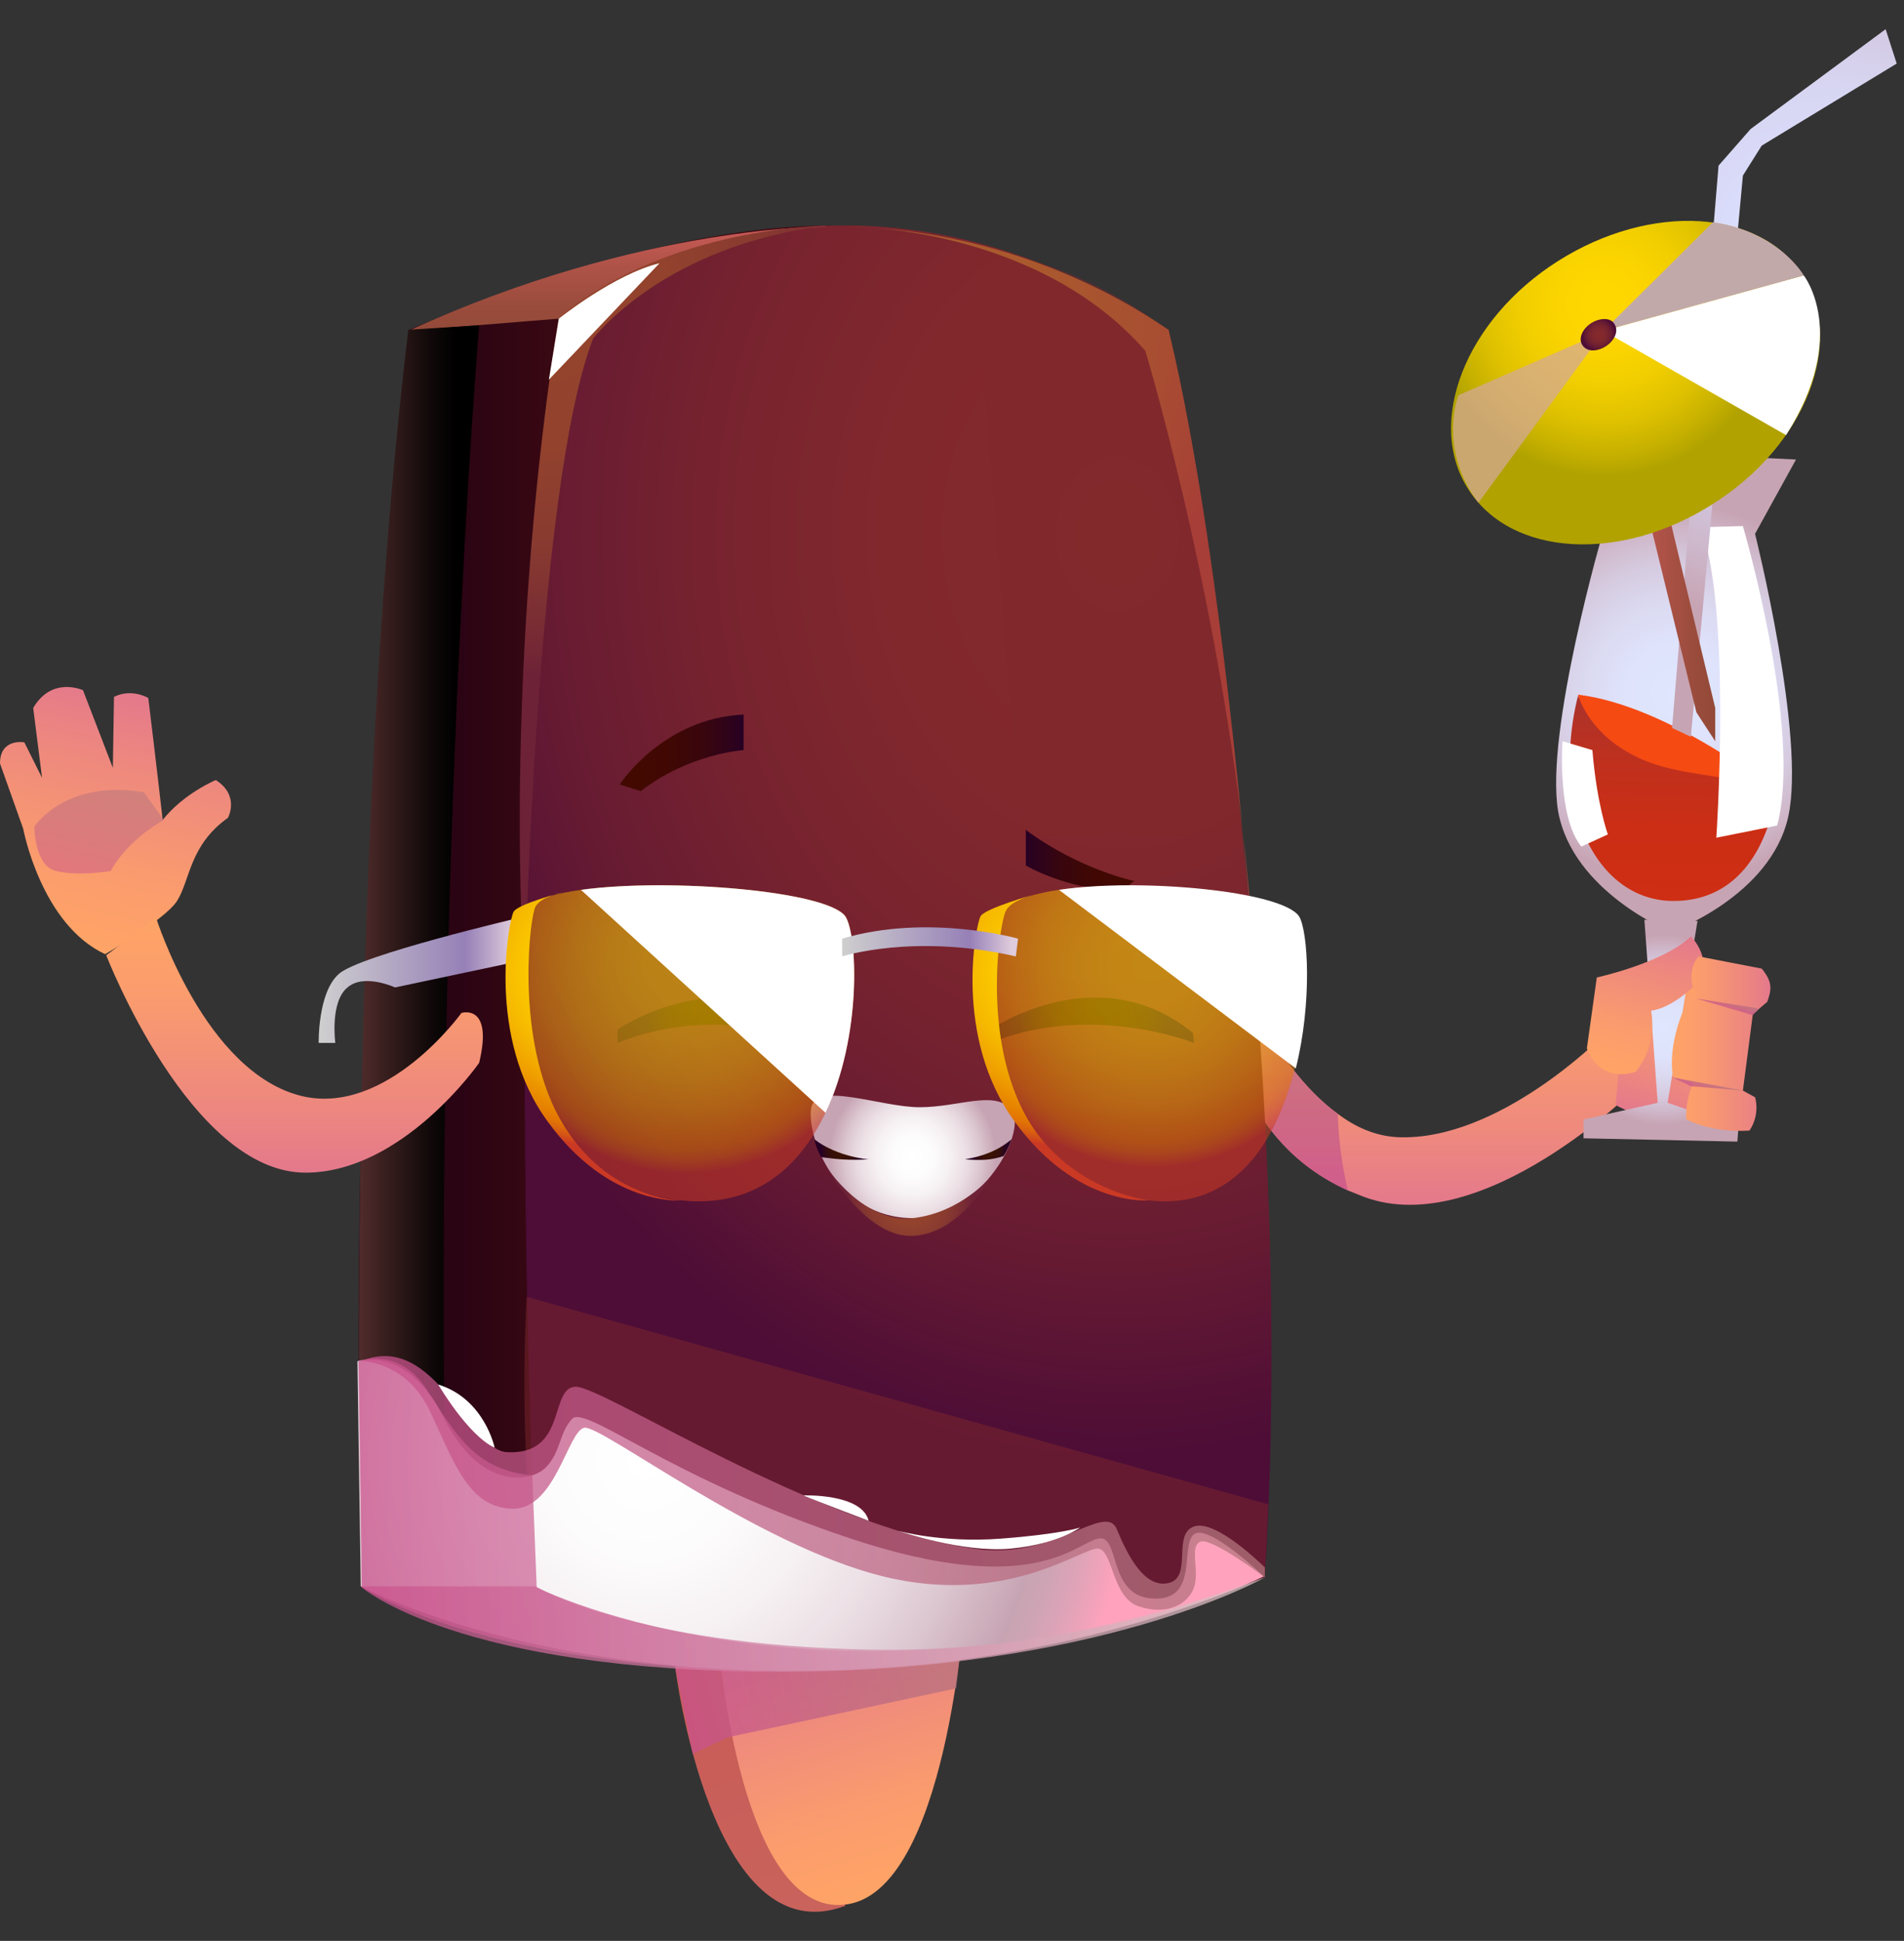 <svg width="261" height="266" viewBox="0 0 261 266" fill="none" xmlns="http://www.w3.org/2000/svg"><rect x="0" y="0" width="261" height="266" fill="#333333" stroke="none"/><g clip-path="url(#a)" fill-rule="evenodd" clip-rule="evenodd"><path d="M224.201 149.161s-20.934 20.824-37.165 14.896l-2.275-.912c-15.169-6.84-16.383-22.344-16.383-22.344v-10.032s5.765 15.2 15.018 21.888c2.427 1.824 5.157 3.04 8.191 3.192 13.804.608 28.063-13.832 28.063-13.832s5.158-.456 4.551 7.144z" fill="url(#b)"/><path opacity=".74" d="M184.761 163.145c-15.169-6.84-16.383-22.344-16.383-22.344v-10.032s5.764 15.2 15.018 21.888c0 .152 0 4.712 1.365 10.488z" fill="url(#c)"/><path d="M235.123 153.113s-6.675 2.128-13.652-1.672l1.516-16.72 11.226-1.368.91 19.76z" fill="url(#d)"/><path d="M73.571 217.409H49.604s-3.034-78.128 6.522-172.217c0 0 31.856-14.288 57.643-14.288L73.571 217.41z" fill="url(#e)"/><path d="M73.57 217.408S68.263 115.264 76.757 43.52c0 0 35.496-29.489 83.431 1.672 0 0 18.354 90.288 13.197 170.848-.152 0-43.991 20.216-99.813 1.368z" fill="url(#f)"/><path d="M173.232 216.04s-63.559 28.12-123.78 1.368h23.967s30.642 8.512 47.024 7.6c29.429-1.368 52.789-8.968 52.789-8.968z" fill="#24000A"/><path d="M92.532 228.352s4.854 39.824 23.361 32.832l-17.142-32.832h-6.219z" fill="url(#g)"/><path d="M98.6 226.224s3.034 36.328 17.141 34.808c14.107-1.368 16.534-41.192 16.534-41.192s-9.253-1.976-33.675 6.384z" fill="url(#h)"/><path d="M55.975 45.343l20.63-1.672s13.197-11.704 37.012-12.616c.152 0-25.484-.456-57.642 14.288z" fill="url(#i)"/><path d="M24.27 123.473c1.82-2.888 1.67-7.6 6.978-11.4 0 0 1.669-3.04-1.668-5.168 0 0-4.4 1.824-7.281 5.472 0 0-.91-8.056-1.973-16.72 0 0-2.275-1.368-4.702-.152l-.152 9.728-4.095-10.64s-4.248-1.976-6.826 2.432l1.213 9.576-2.427-4.864S0 101.129 0 104.625l3.185 8.968s2.427 13.072 11.226 17.176c0 0 8.19-4.712 9.86-7.296z" fill="url(#j)"/><path d="M71.902 135.329s1.517-68.857 9.405-88.92c0 0 9.708-12.92 32.31-15.505 0 0-21.843 0-37.012 12.616 0 .152-7.585 42.56-4.703 91.809z" fill="url(#k)"/><path opacity=".5" d="M133.337 33.792l6.523 80.56h30.49s-4.703-47.424-10.164-69.008c-.151 0-10.466-8.968-26.849-11.552z" fill="#81282D"/><path opacity=".74" d="M94.96 240.361l4.854-2.28 31.248-6.688 1.365-11.552c-11.528 3.04-20.63 3.952-33.675 8.512h-6.22l2.427 12.008z" fill="url(#l)"/><path d="M84.948 107.512s5.916-9.12 16.989-9.576v4.864s-7.433.456-14.107 5.624l-2.882-.912z" fill="url(#m)"/><path d="M155.484 120.736s-7.433-1.52-14.865-6.992v4.864s5.005 3.04 12.893 3.648l1.972-1.52z" fill="url(#n)"/><path d="M76.605 43.672l-1.365 8.36 15.169-15.96c-6.22 1.52-13.804 7.6-13.804 7.6z" fill="#fff"/><path d="M116.803 31.056s25.332 0 40.198 17.024c0 0 12.894 42.56 15.018 85.424 0 0-3.793-55.024-11.832-88.312-.152.152-16.99-13.224-43.384-14.136z" fill="url(#o)"/><path d="M49.452 217.408s-2.276-99.104 6.522-172.216l9.709-.608s-6.675 79.648-4.4 172.368l-11.831.456z" fill="url(#p)"/><path opacity=".5" d="M72.205 177.735l101.634 28.424-.455 10.032s-47.025 21.888-99.813 1.368c0-.152-2.58-18.544-1.366-39.824z" fill="#81282D"/><path opacity=".5" d="M22.45 112.377s-4.853 2.584-7.28 6.992c0 0-4.4.76-7.433 0-3.034-.608-3.034-6.08-3.034-6.08s4.247-6.536 15.017-4.712l2.73 3.8z" fill="url(#q)"/><path d="M48.996 186.553s6.827-2.28 11.832 7.752c5.006 10.032 11.984 8.816 13.956 6.84 2.124-2.128 1.82-4.712 3.64-6.688 1.821-1.976 13.501 8.208 38.227 16.416s30.642.76 33.827 0c3.186-.76 1.214 7.904 7.585 8.208 6.371.304 3.641-7.296 5.613-8.816 1.972-1.52 9.556 5.776 9.556 5.776s-25.332 12.616-63.559 12.92c-38.226.304-60.221-11.552-60.221-11.552l-.456-30.856z" fill="url(#r)"/><path opacity=".74" d="M72.964 202.208l.607 15.352s41.26 20.52 99.813-1.368c0 0-22.602 12.92-66.593 12.92-43.99 0-57.188-11.552-57.188-11.552l-.455-31.008s5.461-2.128 9.405 3.952c3.944 6.08 6.523 10.944 14.411 11.704z" fill="url(#s)"/><path opacity=".74" d="M49.452 186.552s6.22-.152 9.556 6.992c3.338 7.144 5.31 13.072 11.226 13.224 5.916.152 7.584-10.64 9.86-11.096 2.275-.456 23.663 16.112 40.956 20.368 17.293 4.256 27.608-4.256 29.58-3.8 1.972.456 1.821 6.688 5.461 7.904 4.096 1.368 6.826-.456 7.585-2.584.758-2.28-.607-5.472.758-6.232 1.365-.912 8.95 4.864 8.95 4.864v-1.368s-6.674-6.688-9.708-5.624-.152 6.992-3.489 7.752c-3.337.76-5.613-3.8-7.13-7.448-1.668-3.648-8.646 4.408-19.568 2.736-21.844-3.192-50.968-22.344-54.609-22.192-3.64.152-1.062 9.424-9.405 8.968-5.31-.304-9.86-16.72-20.023-12.464z" fill="url(#t)"/><path d="M123.174 209.808s8.798 3.04 15.321 2.432c6.522-.608 9.556-2.888 9.556-2.888s-2.73.912-10.922 1.52c-8.039.608-13.955-1.064-13.955-1.064zm-13.045-4.863s8.039-.304 8.949 3.496c.152 0-6.826-2.584-8.949-3.496z" fill="#fff"/><path opacity=".74" d="M49.452 217.408h23.967s13.349 8.056 45.659 8.664c32.311.608 54.154-10.032 54.154-10.032s-25.181 12.464-60.98 12.92c-45.507.608-62.8-11.552-62.8-11.552z" fill="url(#u)"/><path d="M60.07 189.744s4.096 6.992 7.736 8.664c0 0-1.365-6.688-7.736-8.664z" fill="#fff"/><path d="M163.676 142.929s-14.108-5.624-27.912 0v-1.824s14.715-10.184 27.76.456l.152 1.368z" fill="url(#v)"/><path d="M112.555 142.929s-14.107-5.624-27.91 0v-1.824s14.713-10.184 27.759.456l.151 1.368z" fill="url(#w)"/><path d="M138.495 151.896c2.73 2.736-3.944 15.048-13.349 15.048-10.618 0-14.562-11.248-13.956-15.048.607-3.8 9.557-.152 14.866-.152 5.309 0 10.012-2.28 12.439.152z" fill="url(#x)"/><path d="M138.646 156.151c-1.82 1.52-3.792 2.28-6.371 2.736 2.124.152 3.489.152 5.31-.456.455-.76.758-1.368 1.061-2.28z" fill="url(#y)"/><path d="M119.078 158.887s-4.247-.304-7.433-2.736c0 0 .152 1.064.911 2.432 2.275.304 3.792.456 6.522.304z" fill="url(#z)"/><path d="M135.916 161.168s-4.247 7.904-10.77 8.208c-6.523.304-11.832-9.424-11.832-9.424s5.006 7.752 11.832 6.992c6.674-.76 10.77-5.776 10.77-5.776z" fill="url(#A)"/><path d="M63.256 138.823s4.399-1.368 2.427 6.84c0 0-10.467 15.048-23.816 15.048-15.776 0-27.304-29.792-27.304-29.792l6.826-5.168s6.674 21.28 20.023 24.472c11.68 2.736 21.844-11.4 21.844-11.4z" fill="url(#B)"/><path d="M219.801 72.704l-5.157-10.488h15.776l15.776.76-5.613 10.184s6.978 27.816 4.551 38.76c-2.427 10.944-16.079 15.808-16.079 15.808s-13.501-5.472-15.473-16.568c-1.82-10.944 6.219-38.456 6.219-38.456z" fill="url(#C)"/><path d="M227.234 151.137l-1.82-25.08 7.281.152-4.095 24.928 9.708 3.344-.152 1.976-21.085-.456v-2.584l10.163-2.28z" fill="url(#D)"/><path d="M243.466 108.426s-1.366 15.2-14.259 15.048c-10.316-.152-16.687-12.92-12.894-28.12 0 0 2.275 4.255 10.618 7.296a3519.986 3519.986 0 0 1 16.535 5.776z" fill="url(#E)"/><path d="M243.466 108.425s-14.563-11.704-27.153-13.224c0 0 1.213 4.864 7.129 8.056 5.916 3.344 12.439 2.432 20.024 5.168z" fill="#F64A13"/><path d="M238.915 72.097s8.191 27.816 4.702 41.04l-8.343 1.672s2.124-31.16-2.124-42.56l5.765-.152zm-18.507 42.256s-1.516-4.104-2.123-11.552l-4.096-1.216s-.758 10.336 2.579 14.44l3.64-1.672z" fill="#fff"/><path d="M217.526 143.688l1.365-9.728s9.102-1.976 12.894-5.624c0 0 2.731 2.584 1.365 5.928 0 0-3.488 3.8-6.826 4.256 0 0 1.062 4.56-2.123 8.36 0 0-4.703 1.824-6.675-3.192z" fill="url(#F)"/><path d="M241.493 132.744c1.517 1.824 1.366 2.888.759 4.56l-1.972 1.672-1.365 10.488 1.668.912s.759 2.28-.758 4.56c0 0-4.703.456-8.647-1.52 0 0-.303-2.128.911-5.016l-2.731-.76s-1.062-4.104 1.972-10.488l1.365-.304s-1.972-3.192.152-5.776l8.646 1.672z" fill="url(#G)"/><path opacity=".74" d="M240.28 139.128l-7.736-2.28 8.646 1.368-.91.912z" fill="url(#H)"/><path opacity=".74" d="M231.786 148.857l7.129.608-9.708-1.824 2.579 1.216z" fill="url(#I)"/><path opacity=".55" d="M157.457 164.513c11.831 1.368 17.596-8.208 20.023-18.088 2.275-9.12 1.668-18.848.455-20.824-2.124-3.496-21.692-5.168-32.766-3.648-3.185.456-5.612 1.216-6.826 2.28-5.309 4.56-3.489 37.848 19.114 40.28z" fill="url(#J)"/><path opacity=".55" d="M93.442 164.514c10.164 1.064 16.231-4.712 19.72-12.008 5.006-10.488 4.399-24.32 2.731-26.904-2.427-3.496-24.12-5.32-36.255-3.648-3.337.456-5.916 1.216-7.13 2.128-5.612 4.712-3.64 38 20.934 40.432z" fill="url(#K)"/><path d="M71.295 125.754s-22.147 5.168-24.877 7.752c-2.882 2.584-2.73 9.424-2.73 9.424h2.275s-.759-5.624 1.669-7.6c2.275-1.976 6.522 0 6.522 0l15.776-3.344c0 .152.152-4.408 1.365-6.232z" fill="url(#L)"/><path d="M157.456 164.514s-9.86.912-18.354-10.792c-8.495-11.552-5.31-27.056-4.703-28.12.455-1.064 7.433-3.04 7.433-3.04s-3.337.912-3.944 2.28c-.758 1.216-3.337 16.416 2.427 27.512 5.613 10.792 17.141 12.16 17.141 12.16z" fill="url(#M)"/><path d="M93.442 164.514s-9.86.912-18.355-10.792c-8.494-11.552-5.309-27.664-4.702-28.728.455-1.064 6.826-2.736 6.826-2.736s-3.034.608-3.792 1.976c-.759 1.216-2.73 16.872 2.73 27.968 6.22 12.312 17.293 12.312 17.293 12.312z" fill="url(#N)"/><path d="M145.169 121.954l32.462 24.472c2.276-9.12 1.669-18.848.456-20.824-2.276-3.496-21.844-5.32-32.918-3.648zm-65.531 0l33.524 30.552c5.006-10.488 4.399-24.32 2.731-26.904-2.427-3.496-24.12-5.32-36.255-3.648z" fill="#fff"/><path d="M139.557 128.642s-12.287-3.496-24.119 0v2.432s9.86-3.192 23.816 0l.303-2.432z" fill="url(#O)"/><path d="M231.785 100.976l7.13-76.912 2.579-4.104L260 8.712 258.483 4l-18.506 13.68-4.399 5.016-6.371 77.064 2.578 1.216z" fill="url(#P)"/><path d="M225.566 57.2l9.557 39.823v4.56l-2.579-3.952-9.708-39.672 2.73-.76z" fill="url(#Q)"/><path d="M213.583 35.768c-12.743 8.056-18.204 22.192-12.288 31.312 5.916 9.272 20.934 10.032 33.524 1.976 12.742-8.056 18.203-22.192 12.287-31.312-5.764-9.12-20.781-10.032-33.523-1.976z" fill="url(#R)"/><path d="M244.831 59.632l-25.029-14.288 27.456-7.6s6.371 8.056-2.427 21.888z" fill="#fff"/><path d="M234.819 30.447l-15.017 14.896 27.456-7.6s-3.337-5.928-12.439-7.296z" fill="#C2A9A9"/><path opacity=".74" d="M202.661 68.903l17.141-23.408-19.872 8.664s-2.882 7.296 2.731 14.744z" fill="#D4A998"/><path d="M218.133 44.28c-1.213.76-1.82 2.128-1.213 3.04.606.912 1.972.912 3.185.152 1.214-.76 1.82-2.128 1.214-3.04-.455-.912-1.972-.912-3.186-.152z" fill="url(#S)"/></g><defs><linearGradient id="b" x1="196.302" y1="165.107" x2="196.302" y2="130.686" gradientUnits="userSpaceOnUse"><stop offset=".006" stop-color="#E4798B"/><stop offset=".247" stop-color="#ED877F"/><stop offset=".702" stop-color="#FA9C6D"/><stop offset="1" stop-color="#FFA466"/></linearGradient><linearGradient id="c" x1="176.578" y1="163.09" x2="176.578" y2="130.686" gradientUnits="userSpaceOnUse"><stop stop-color="#CA528D"/><stop offset="1" stop-color="#B3757C"/></linearGradient><linearGradient id="d" x1="226.058" y1="153.314" x2="232.405" y2="132.716" gradientUnits="userSpaceOnUse"><stop offset=".006" stop-color="#E4798B"/><stop offset=".247" stop-color="#ED877F"/><stop offset=".702" stop-color="#FA9C6D"/><stop offset="1" stop-color="#FFA466"/></linearGradient><linearGradient id="e" x1="49.066" y1="124.246" x2="82.884" y2="124.246" gradientUnits="userSpaceOnUse"><stop stop-color="#1C0013"/><stop offset=".994" stop-color="#400A13"/></linearGradient><radialGradient id="f" cx="0" cy="0" r="1" gradientUnits="userSpaceOnUse" gradientTransform="matrix(100.971 0 0 126.249 153.267 73.358)"><stop offset=".006" stop-color="#842A2C"/><stop offset=".317" stop-color="#81282D"/><stop offset=".559" stop-color="#77232F"/><stop offset=".778" stop-color="#671B32"/><stop offset=".982" stop-color="#4F0E36"/><stop offset="1" stop-color="#4D0D37"/></radialGradient><linearGradient id="g" x1="109.275" y1="263.19" x2="97.8" y2="226.645" gradientUnits="userSpaceOnUse"><stop stop-color="#C9635C"/><stop offset=".971" stop-color="#C95B57"/><stop offset=".994" stop-color="#C95B57"/></linearGradient><linearGradient id="h" x1="125.339" y1="258.292" x2="113.758" y2="221.409" gradientUnits="userSpaceOnUse"><stop stop-color="#FFA466"/><stop offset=".298" stop-color="#FA9C6D"/><stop offset=".753" stop-color="#ED877F"/><stop offset=".994" stop-color="#E4798B"/></linearGradient><linearGradient id="i" x1="84.874" y1="45.302" x2="84.874" y2="31.015" gradientUnits="userSpaceOnUse"><stop stop-color="#934A38"/><stop offset=".254" stop-color="#9B4C3C"/><stop offset=".642" stop-color="#B05349"/><stop offset=".994" stop-color="#C95B57"/></linearGradient><linearGradient id="j" x1="10.54" y1="129.811" x2="18.955" y2="95.153" gradientUnits="userSpaceOnUse"><stop stop-color="#FFA466"/><stop offset=".298" stop-color="#FA9C6D"/><stop offset=".753" stop-color="#ED877F"/><stop offset=".994" stop-color="#E4798B"/></linearGradient><radialGradient id="k" cx="0" cy="0" r="1" gradientUnits="userSpaceOnUse" gradientTransform="matrix(49.278 0 0 49.378 74.715 43.243)"><stop offset=".006" stop-color="#95452C"/><stop offset=".36" stop-color="#92422D"/><stop offset=".635" stop-color="#883A30"/><stop offset=".883" stop-color="#782B34"/><stop offset="1" stop-color="#6D2237"/></radialGradient><linearGradient id="l" x1="93.494" y1="235.619" x2="133.355" y2="223.153" gradientUnits="userSpaceOnUse"><stop stop-color="#CA528D"/><stop offset="1" stop-color="#B3757C"/></linearGradient><linearGradient id="m" x1="85.004" y1="103.02" x2="101.977" y2="103.02" gradientUnits="userSpaceOnUse"><stop offset=".006" stop-color="#430900"/><stop offset=".375" stop-color="#410803"/><stop offset=".662" stop-color="#39060D"/><stop offset=".921" stop-color="#2C021D"/><stop offset="1" stop-color="#270024"/></linearGradient><linearGradient id="n" x1="155.524" y1="117.96" x2="140.712" y2="117.96" gradientUnits="userSpaceOnUse"><stop offset=".006" stop-color="#430900"/><stop offset=".375" stop-color="#410803"/><stop offset=".662" stop-color="#39060D"/><stop offset=".921" stop-color="#2C021D"/><stop offset="1" stop-color="#270024"/></linearGradient><radialGradient id="o" cx="0" cy="0" r="1" gradientUnits="userSpaceOnUse" gradientTransform="matrix(51.126 0 0 51.23 121.191 43.062)"><stop offset=".006" stop-color="#A95C2C"/><stop offset=".404" stop-color="#A9592D"/><stop offset=".712" stop-color="#A84F31"/><stop offset=".991" stop-color="#A73F37"/><stop offset="1" stop-color="#A73E37"/></radialGradient><linearGradient id="p" x1="49.251" y1="131.068" x2="65.673" y2="131.068" gradientUnits="userSpaceOnUse"><stop stop-color="#512C2C"/><stop offset=".171" stop-color="#3D2121"/><stop offset=".59" stop-color="#110909"/><stop offset=".802"/></linearGradient><linearGradient id="q" x1="11.766" y1="120.384" x2="14.888" y2="107.527" gradientUnits="userSpaceOnUse"><stop stop-color="#CA528D"/><stop offset="1" stop-color="#B3757C"/></linearGradient><radialGradient id="r" cx="0" cy="0" r="1" gradientUnits="userSpaceOnUse" gradientTransform="matrix(66.196 0 0 66.331 88.611 200.242)"><stop offset=".006" stop-color="#fff"/><stop offset=".199" stop-color="#FDFCFC"/><stop offset=".363" stop-color="#F6F1F3"/><stop offset=".517" stop-color="#ECE0E5"/><stop offset=".664" stop-color="#DCC7D0"/><stop offset=".806" stop-color="#C9A7B6"/><stop offset=".818" stop-color="#C7A4B3"/><stop offset=".863" stop-color="#CEA4B4"/><stop offset=".927" stop-color="#E1A3B8"/><stop offset="1" stop-color="#FFA2BD"/></radialGradient><linearGradient id="s" x1="49.066" y1="207.587" x2="173.302" y2="207.587" gradientUnits="userSpaceOnUse"><stop stop-color="#CA528D"/><stop offset="1" stop-color="#DDC2C5"/></linearGradient><linearGradient id="t" x1="49.394" y1="203.201" x2="173.302" y2="203.201" gradientUnits="userSpaceOnUse"><stop stop-color="#CA528D"/><stop offset="1" stop-color="#B3757C"/></linearGradient><linearGradient id="u" x1="49.52" y1="222.561" x2="173.302" y2="222.561" gradientUnits="userSpaceOnUse"><stop stop-color="#CA528D"/><stop offset="1" stop-color="#DDC2C5"/></linearGradient><radialGradient id="v" cx="0" cy="0" r="1" gradientUnits="userSpaceOnUse" gradientTransform="matrix(-10.084 0 0 -10.105 149.816 139.919)"><stop offset=".006" stop-color="#3B1400"/><stop offset=".375" stop-color="#391203"/><stop offset=".662" stop-color="#340D0D"/><stop offset=".921" stop-color="#2B041D"/><stop offset="1" stop-color="#270024"/></radialGradient><radialGradient id="w" cx="0" cy="0" r="1" gradientUnits="userSpaceOnUse" gradientTransform="matrix(-10.084 0 0 -10.105 98.666 139.919)"><stop offset=".006" stop-color="#3B1400"/><stop offset=".375" stop-color="#391203"/><stop offset=".662" stop-color="#340D0D"/><stop offset=".921" stop-color="#2B041D"/><stop offset="1" stop-color="#270024"/></radialGradient><radialGradient id="x" cx="0" cy="0" r="1" gradientUnits="userSpaceOnUse" gradientTransform="matrix(-11.394 0 0 -12.073 125.116 158.571)"><stop offset=".006" stop-color="#fff"/><stop offset=".241" stop-color="#FDFCFC"/><stop offset=".443" stop-color="#F6F1F3"/><stop offset=".631" stop-color="#ECE0E5"/><stop offset=".811" stop-color="#DCC7D0"/><stop offset=".985" stop-color="#C9A7B6"/><stop offset="1" stop-color="#C7A4B3"/></radialGradient><radialGradient id="y" cx="0" cy="0" r="1" gradientUnits="userSpaceOnUse" gradientTransform="matrix(-2.474 0 0 -2.479 135.508 157.604)"><stop offset=".006" stop-color="#3B1400"/><stop offset=".375" stop-color="#391203"/><stop offset=".662" stop-color="#340D0D"/><stop offset=".921" stop-color="#2B041D"/><stop offset="1" stop-color="#270024"/></radialGradient><radialGradient id="z" cx="0" cy="0" r="1" gradientUnits="userSpaceOnUse" gradientTransform="matrix(-2.783 0 0 -2.789 115.329 157.554)"><stop offset=".006" stop-color="#3B1400"/><stop offset=".375" stop-color="#391203"/><stop offset=".662" stop-color="#340D0D"/><stop offset=".921" stop-color="#2B041D"/><stop offset="1" stop-color="#270024"/></radialGradient><radialGradient id="A" cx="0" cy="0" r="1" gradientUnits="userSpaceOnUse" gradientTransform="matrix(-8.643 0 0 -8.661 124.608 164.685)"><stop offset=".006" stop-color="#95452C"/><stop offset=".36" stop-color="#92422D"/><stop offset=".635" stop-color="#883A30"/><stop offset=".883" stop-color="#782B34"/><stop offset="1" stop-color="#6D2237"/></radialGradient><linearGradient id="B" x1="40.348" y1="160.63" x2="40.348" y2="125.636" gradientUnits="userSpaceOnUse"><stop offset=".006" stop-color="#E4798B"/><stop offset=".247" stop-color="#ED877F"/><stop offset=".702" stop-color="#FA9C6D"/><stop offset="1" stop-color="#FFA466"/></linearGradient><radialGradient id="C" cx="0" cy="0" r="1" gradientUnits="userSpaceOnUse" gradientTransform="rotate(-178.777 115.369 46.31) scale(25.818 25.87)"><stop offset=".006" stop-color="#E0E6FF"/><stop offset=".261" stop-color="#DFE3FC"/><stop offset=".478" stop-color="#DBDAF1"/><stop offset=".682" stop-color="#D6CBE0"/><stop offset=".876" stop-color="#CEB5C7"/><stop offset="1" stop-color="#C7A4B3"/></radialGradient><radialGradient id="D" cx="0" cy="0" r="1" gradientUnits="userSpaceOnUse" gradientTransform="matrix(-12.999 -.278 .278 -13.025 227.926 141.177)"><stop offset=".006" stop-color="#E0E6FF"/><stop offset=".261" stop-color="#DFE3FC"/><stop offset=".478" stop-color="#DBDAF1"/><stop offset=".682" stop-color="#D6CBE0"/><stop offset=".876" stop-color="#CEB5C7"/><stop offset="1" stop-color="#C7A4B3"/></radialGradient><linearGradient id="E" x1="228.927" y1="123.34" x2="229.521" y2="95.49" gradientUnits="userSpaceOnUse"><stop offset=".006" stop-color="#CE2E13"/><stop offset=".364" stop-color="#CB2E15"/><stop offset=".642" stop-color="#C1301C"/><stop offset=".892" stop-color="#B13227"/><stop offset="1" stop-color="#A7332D"/></linearGradient><linearGradient id="F" x1="221.944" y1="147.367" x2="228.143" y2="127.25" gradientUnits="userSpaceOnUse"><stop stop-color="#FFA466"/><stop offset=".298" stop-color="#FA9C6D"/><stop offset=".753" stop-color="#ED877F"/><stop offset=".994" stop-color="#E4798B"/></linearGradient><linearGradient id="G" x1="242.702" y1="143.06" x2="229.043" y2="143.06" gradientUnits="userSpaceOnUse"><stop offset=".006" stop-color="#E4798B"/><stop offset=".247" stop-color="#ED877F"/><stop offset=".702" stop-color="#FA9C6D"/><stop offset="1" stop-color="#FFA466"/></linearGradient><linearGradient id="H" x1="236.669" y1="138.181" x2="237.053" y2="136.934" gradientUnits="userSpaceOnUse"><stop stop-color="#CA528D"/><stop offset="1" stop-color="#B3757C"/></linearGradient><linearGradient id="I" x1="233.761" y1="149.454" x2="234.188" y2="148.067" gradientUnits="userSpaceOnUse"><stop stop-color="#CA528D"/><stop offset="1" stop-color="#B3757C"/></linearGradient><radialGradient id="J" cx="0" cy="0" r="1" gradientUnits="userSpaceOnUse" gradientTransform="matrix(-28.898 0 0 -28.956 157.942 132.168)"><stop offset=".006" stop-color="#FFD700"/><stop offset=".2" stop-color="#FED400"/><stop offset=".365" stop-color="#FBC900"/><stop offset=".52" stop-color="#F6B800"/><stop offset=".669" stop-color="#EF9F00"/><stop offset=".812" stop-color="#E67F00"/><stop offset=".824" stop-color="#E57C00"/><stop offset=".853" stop-color="#E27504"/><stop offset=".896" stop-color="#DA620E"/><stop offset=".946" stop-color="#CE431F"/><stop offset=".959" stop-color="#CA3924"/></radialGradient><radialGradient id="K" cx="0" cy="0" r="1" gradientUnits="userSpaceOnUse" gradientTransform="matrix(-29.765 0 0 -29.825 93.968 132.15)"><stop offset=".006" stop-color="#FFD700"/><stop offset=".2" stop-color="#FED400"/><stop offset=".365" stop-color="#FBC900"/><stop offset=".52" stop-color="#F6B800"/><stop offset=".669" stop-color="#EF9F00"/><stop offset=".812" stop-color="#E67F00"/><stop offset=".824" stop-color="#E57C00"/><stop offset=".853" stop-color="#E27504"/><stop offset=".896" stop-color="#DA620E"/><stop offset=".946" stop-color="#CE431F"/><stop offset=".959" stop-color="#CA3924"/></radialGradient><linearGradient id="L" x1="71.293" y1="134.401" x2="43.69" y2="134.401" gradientUnits="userSpaceOnUse"><stop offset=".034" stop-color="#DFCCDC"/><stop offset=".272" stop-color="#9680B7"/><stop offset="1" stop-color="#CFCFCF"/></linearGradient><radialGradient id="M" cx="0" cy="0" r="1" gradientUnits="userSpaceOnUse" gradientTransform="matrix(-24.886 0 0 -24.937 145.663 133.044)"><stop offset=".006" stop-color="#FFD700"/><stop offset=".2" stop-color="#FED400"/><stop offset=".365" stop-color="#FBC900"/><stop offset=".52" stop-color="#F6B800"/><stop offset=".669" stop-color="#EF9F00"/><stop offset=".812" stop-color="#E67F00"/><stop offset=".824" stop-color="#E57C00"/><stop offset=".853" stop-color="#E27504"/><stop offset=".896" stop-color="#DA620E"/><stop offset=".946" stop-color="#CE431F"/><stop offset=".959" stop-color="#CA3924"/></radialGradient><radialGradient id="N" cx="0" cy="0" r="1" gradientUnits="userSpaceOnUse" gradientTransform="matrix(-24.983 0 0 -25.034 81.634 132.902)"><stop offset=".006" stop-color="#FFD700"/><stop offset=".2" stop-color="#FED400"/><stop offset=".365" stop-color="#FBC900"/><stop offset=".52" stop-color="#F6B800"/><stop offset=".669" stop-color="#EF9F00"/><stop offset=".812" stop-color="#E67F00"/><stop offset=".824" stop-color="#E57C00"/><stop offset=".853" stop-color="#E27504"/><stop offset=".896" stop-color="#DA620E"/><stop offset=".946" stop-color="#CE431F"/><stop offset=".959" stop-color="#CA3924"/></radialGradient><linearGradient id="O" x1="139.497" y1="129.099" x2="115.329" y2="129.099" gradientUnits="userSpaceOnUse"><stop offset=".034" stop-color="#DFCCDC"/><stop offset=".272" stop-color="#9680B7"/><stop offset="1" stop-color="#CFCFCF"/></linearGradient><radialGradient id="P" cx="0" cy="0" r="1" gradientUnits="userSpaceOnUse" gradientTransform="matrix(-50.705 0 0 -50.809 250.176 35.618)"><stop offset=".006" stop-color="#DBE0FF"/><stop offset=".261" stop-color="#DADDFC"/><stop offset=".478" stop-color="#D7D5F1"/><stop offset=".682" stop-color="#D3C7E0"/><stop offset=".876" stop-color="#CCB4C7"/><stop offset="1" stop-color="#C7A4B3"/></radialGradient><linearGradient id="Q" x1="235.051" y1="79.369" x2="222.908" y2="79.369" gradientUnits="userSpaceOnUse"><stop stop-color="#934A38"/><stop offset=".254" stop-color="#9B4C3C"/><stop offset=".642" stop-color="#B05349"/><stop offset=".994" stop-color="#C95B57"/></linearGradient><radialGradient id="R" cx="0" cy="0" r="1" gradientUnits="userSpaceOnUse" gradientTransform="rotate(-122.48 121.284 -39.54) scale(23.818 23.797)"><stop offset=".006" stop-color="#FFD700"/><stop offset=".258" stop-color="#FCD500"/><stop offset=".473" stop-color="#F1CE00"/><stop offset=".674" stop-color="#E0C200"/><stop offset=".866" stop-color="#C7B100"/><stop offset="1" stop-color="#B1A200"/></radialGradient><radialGradient id="S" cx="0" cy="0" r="1" gradientUnits="userSpaceOnUse" gradientTransform="rotate(-122.48 122.173 -37.214) scale(2.294 2.292)"><stop offset=".006" stop-color="#842A2C"/><stop offset=".317" stop-color="#81282D"/><stop offset=".559" stop-color="#77232F"/><stop offset=".778" stop-color="#671B32"/><stop offset=".982" stop-color="#4F0E36"/><stop offset="1" stop-color="#4D0D37"/></radialGradient><clipPath id="a"><path fill="#fff" transform="matrix(-1 0 0 1 261 0)" d="M0 0h261v266H0z"/></clipPath></defs></svg>